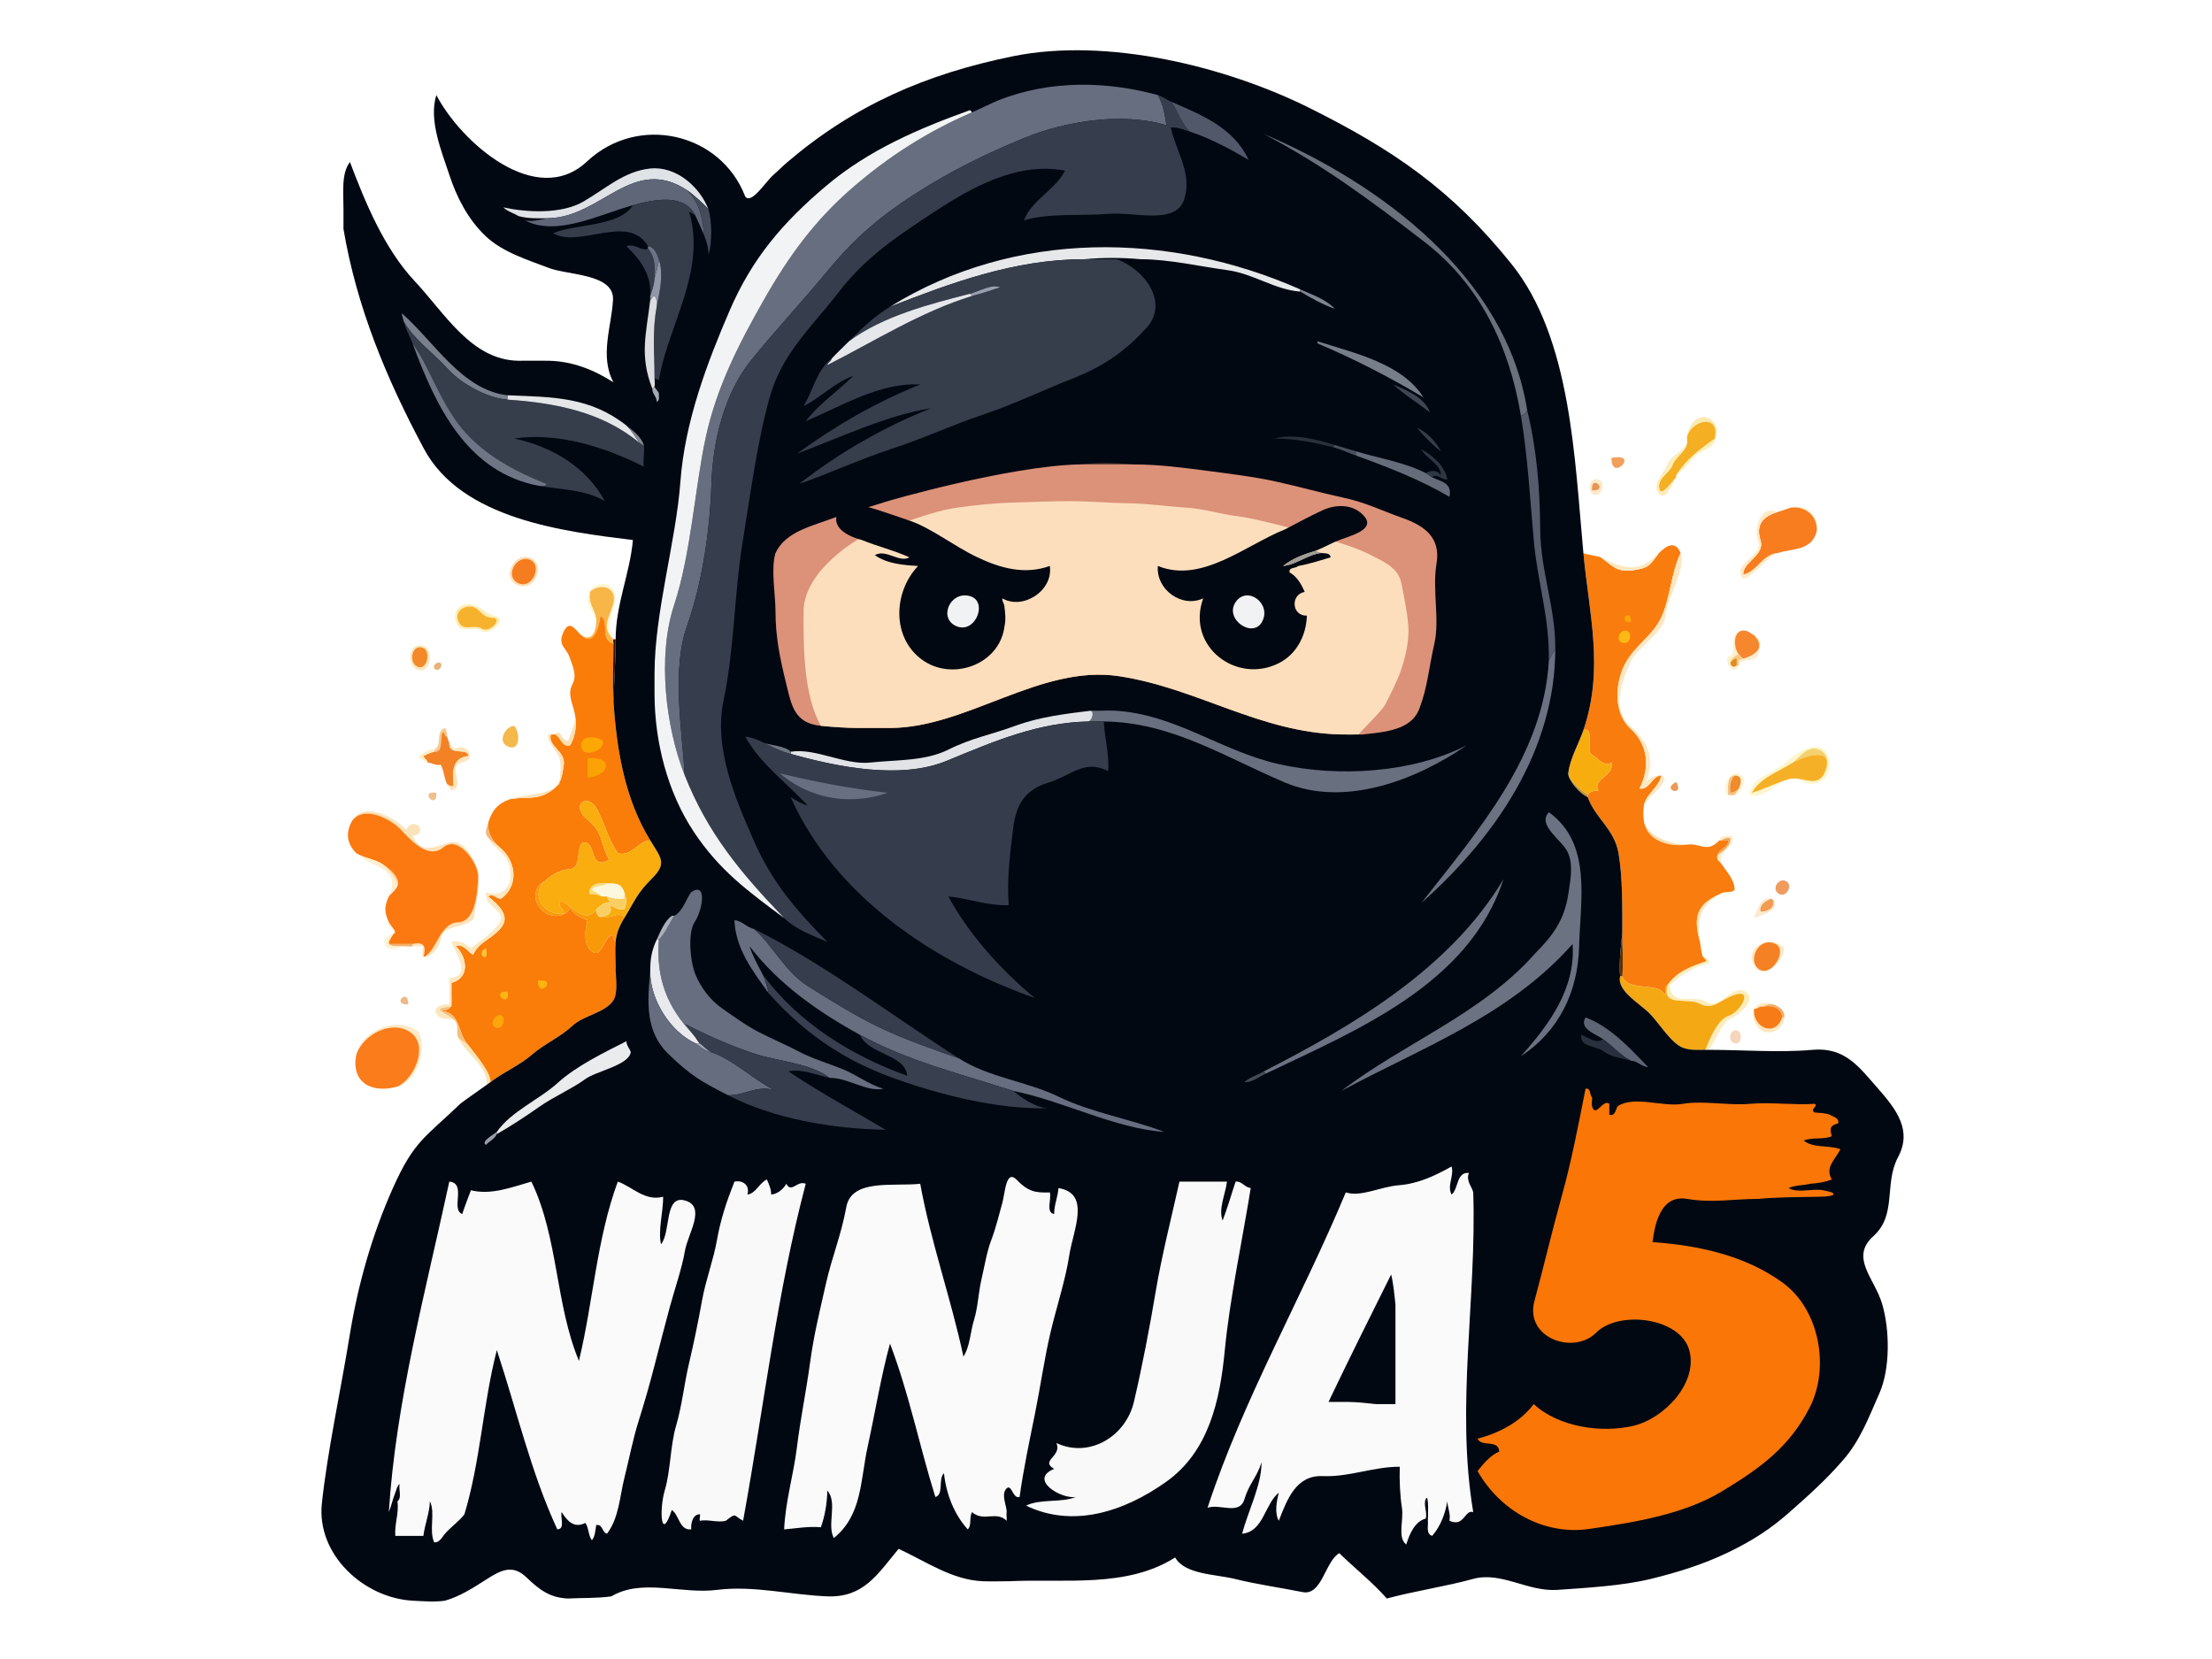 <svg xmlns="http://www.w3.org/2000/svg" viewBox="0 0 1024 768">
  <title>NINJA5.PIZZA</title>
  <path fill="#d18147" d="M802 482c6.33-.55-.92-6.98 0 0Z" class="ninja-1"/>
  <path fill="#fbe4b4" d="M225 503c.47-.45 1.49-1.6 2-2 .76-4.03-7.59-13.76-10-17-1-1.15-4.38-2.59-5-4 2.53 6.93 15.28 14.45 13 23Z" class="ninja-2"/>
  <path fill="#fbeab0" d="M781 202c2.16-7.26 14.59-10.57 13 0 2.78-3.55-1.67-9.43-5.92-8.92-4.26.5-6.71 5.33-7.08 8.92Z" class="ninja-3"/>
  <path fill="#f4af23" d="M781 202c-.1.98.14 2.02 0 3-.61 4.26-5.37 6.41-6.75 10.25s-6.97 5.93-6.17 10.83c.8 4.89 6.75-4.35 7.92-5.08 0 0-.22-.64 0-1 4.51-7.25 11.2-12.26 18-17 0 0-.07-.51 0-1 1.59-10.57-10.84-7.26-13 0Z" class="ninja-4"/>
  <path fill="#fdeeb8" d="M776 220c3.35-2.34 6.24-6.39 8.92-9.08 2.69-2.68 8.79-3.32 9.08-7.92-6.8 4.74-13.49 9.75-18 17Z" class="ninja-5"/>
  <path fill="#fbecba" d="M776 221c-1.17.73-7.12 9.97-7.92 5.08-.8-4.9 4.79-6.99 6.17-10.83s6.14-5.99 6.75-10.25c-1.41 3.82-7.87 6.13-9.08 9.92-1.2 3.8-7.46 8.74-4.17 13.32 3.3 4.59 6.73-4.82 8.25-7.24Z" class="ninja-6"/>
  <path fill="#f1a05b" d="M746 212c-.22 11.67 13.64-2.8 0 0Z" class="ninja-7"/>
  <path fill="#fbe8c9" d="M740 222c-4.37-1.33-5.7 5.86-2.03 6.97 3.68 1.12 5.44-5.93 2.03-6.97Z" class="ninja-8"/>
  <path fill="#e79654" d="M737 227c8.11.49-.55-8.07 0 0Z" class="ninja-9"/>
  <path fill="#fdf4d6" d="M829 235c6.78-.94 12.63 3.96 12 11 1.95-7.31-4.78-13.25-12-11Z" class="ninja-10"/>
  <path fill="#f87d1f" d="M823 237c-6.76 2-10.28 5.84-8.02 13.02 2.25 7.19-8.09 9.82-7.98 15.98 6.35-1.19 8.89-9.37 16-10 7.18-2.24 15.6-.98 18-10 .63-7.04-5.22-11.94-12-11-2.06.64-3.95 1.4-6 2Z" class="ninja-11"/>
  <path fill="#fdeac6" d="M823 256c-7.11.63-9.65 8.81-16 10-.11-6.16 10.23-8.79 7.98-15.98-2.26-7.18 1.26-11.02 8.02-13.02-8.07-3.53-11.4 7.61-9.02 13.98 2.37 6.36-12.87 10.2-6.98 17.02 6.33-2.42 9.88-9.14 16-12Z" class="ninja-12"/>
  <path fill="#f97c0e" d="M768 256c-4.3 5.62-4.39 6.9-12 8-7.61 1.1-9.71-2.26-15-6-1.46-.7-7.3-1.34-8-2 2.66 28.39 9.67 53.73 0 82 5.42-1.83 1.09 9.8 3.78 11.22 2.69 1.42 5.53 6.02 9.22 3.78 1.41 6.71-9.03 7.27-6 13-1.81-.14-4.08.44-5 2 .23.16 0 1 0 1 3.56 9.87 12.23 14.69 14.22 25.78 1.99 11.08 1.78 25.25 1.78 37.22 0 6.58.59 13.46 0 20 3.14 7.67 17.19 1.98 20 9 .39-1.57-.94-4.22 1-5 4.26-6.28 11.01-8.64 18-11-.3-1.25-1.83-1.71-2-3-.56-2.11-.67-3.82-1-6-2.79-9.91-2.6-17 9-22 2.04-1.69 4.97-.29 7-2 .02-4.76-3.68-8.36-6-12-1.05-1.64-2.3-1.35-2-4 .32-2.83 5.62-3.76 5-7h-3c-.3.25-1 0-1 0-5.9 6.16-8.7 1.14-15 2-7.43 1.01-18.35-1.1-20-11-.32-1.95-.32-5.05 0-7 .92-5.52 7.12-8.47 8-14-4.21.17-5.38 6.87-10 6 5.02-10.08 3.84-20.3-4.25-27.75-8.09-7.45-7.02-21.36-2.45-29.95 4.57-8.58 12.57-12.71 16.68-21.33 4.1-8.61 4.76-21.24 9.02-29.97-2.53-6.13-6.83-3.17-10 0Z" class="ninja-13"/>
  <path fill="#fde9c1" d="M741 258c5.29 3.74 7.39 7.1 15 6 7.61-1.1 7.7-2.38 12-8-9.5 9.5-15.92 7.36-27 2Z" class="ninja-14"/>
  <path fill="#fde7c2" d="M761 373c2.63-5.02 5.23-5.02 8.69-10.3 3.47-5.29-4.91-4.49-7.69-.7 4.46-11.79.74-18.67-7.69-26.31-8.44-7.63-3.15-21.14.39-28.99 3.53-7.85 15.52-13.37 16.31-21.69.79-8.32 9.83-22.14 6.99-29.01-4.26 8.73-4.92 21.36-9.02 29.97-4.11 8.62-12.11 12.75-16.68 21.33-4.57 8.59-5.64 22.5 2.45 29.95 8.09 7.45 9.27 17.67 4.25 27.75 4.62.87 5.79-5.83 10-6-.88 5.53-7.08 8.48-8 14Z" class="ninja-15"/>
  <path fill="#fde0b7" d="M245 258c-7.33-2.21-13.34 10.05-5 13 8.34 2.95 12.86-10.63 5-13Z" class="ninja-16"/>
  <path fill="#f57d1f" d="M245 259c-6.26-2.05-11.57 7.96-5 11s11.47-8.88 5-11Z" class="ninja-17"/>
  <path fill="#fef6d4" d="M273 274c5.14-4.5 12.66-2.08 11 5-1.66 7.08-6.02 11.25 0 17-4.05-6.97-.03-11.91.99-18.99 1.02-7.08-8.85-9.44-11.99-3.01Z" class="ninja-18"/>
  <path fill="#f9b648" d="M273 274s.07.51 0 1c-.75 4.98 3.19 7.85 3 13-.15 4.11-1.96 9.32-7 6 6.14 5.83 8.32-4.29 9-9 4.42 2.86-.6 11.14 6 13 0-.5-.23-1.84 0-2-6.02-5.75-1.66-9.92 0-17s-5.86-9.5-11-5Z" class="ninja-19"/>
  <path fill="#fdf5d3" d="M276 288c.19-5.15-3.75-8.02-3-13-3.2 4.07 2.79 8.97 3 13Z" class="ninja-20"/>
  <path fill="#fcefba" d="M219 280c-4.99-1.26-9.71 1.81-7.92 7.92 1.8 6.1 7.66 1.56 11.92 4.08s11.65-5.55 6.67-6.67c-4.98-1.13-6.65-4.31-10.67-5.33Z" class="ninja-21"/>
  <path fill="#f7b22d" d="M219 281c-3.61-1.04-8.97 1.79-6.75 6.75 2.22 4.96 7 .94 10.75 3.25s10.15-4.82 5-5c-5.15-.19-5.42-3.97-9-5Z" class="ninja-22"/>
  <path fill="#fba50b" d="M755 288c.23-7.41-6.77.23 0 0Z" class="ninja-23"/>
  <path fill="#fa7c09" d="M269 294c-2.99-2.84-5.49-7.36-8.22-1.22-2.73 6.13 1.37 6.9 2.91 11.53 1.55 4.62 3.54 8.14 1.24 12.62-2.31 4.47.17 8.71 1.07 13.07 1.04 5.04.7 10.05-2 15-3.96 1.08-4.35-3.79-7-5-.41-.19-1.57.17-2 0-1.57 5.37 6.91 7.72 6 14-.92 6.29-1.1 9.31-7.08 12.92-5.98 3.61-11.32 1.74-17.92 3.08-5.67 1.97-8.49 5.55-10 11-.32 4.49 1.76 8.06 5 11 7.39 5.72 9.95 17.35 1 24-2.28.25-3.9-2.8-6-1 4.68 3.85 10.7 9.08 5.75 14.75-4.95 5.66-9.8 5.99-12.75 12.25-2.68-1.58-4.29-5.11-8-4 5.15 4.92 6.86 14.62-2 17v6c-.03 4.24.92 6.37-5 7 9.69.49 7.56 10.79 13 16 2.41 3.24 10.76 12.97 10 17 5.64-4.42 13.72-7.9 19.25-12.75 5.53-4.85 13.48-8.38 18.67-13.33 5.2-4.94 15.23-5.95 19.08-11.92 2.212-2.147 1.243-11.522 1-15 0-3.95-.35-8.07 0-12-.2-.64-1.74-1.75-1-3-4.18-.64-5.07 10.61-9.68 7.66-4.61-2.94-3.46-10.61-2.32-14.66-2.87-1.13-7.12-2.97-8-6-1.69 4.79-9.15 5.33-13.25 1.25-4.09-4.09-4.01-10.55 1.25-13.25 3.93-3.36 6.75-5.16 12.23-5.77 5.47-.61 1.85-13.11 6.8-12.2 4.95.9 1.91 12.91 10.97 7.97-4.37-7.43-2.17-12.13-10.25-18.75-8.08-6.63.61-13.06 5-4 4.39 9.05 4.25 11.81 9.25 19.75 6.37 1.7 9.44-5.68 15-6-11.76-19.2-15.48-41.71-17-64-.61-8.91 0-18.07 0-27-6.6-1.86-1.58-10.14-6-13-.68 4.71-2.86 14.83-9 9Z" class="ninja-24"/>
  <path fill="#fcb815" d="M753 292c-3.42-.84-5.38 4.82-1.7 5.64 3.68.83 4.5-4.96 1.7-5.64Z" class="ninja-25"/>
  <path fill="#fdf0ca" d="M805 308c-.25.25-1 0-1 0-1.09 1.06-2.53.88-3-1-.31-1.78 2.92-4.16 4-4-2.21-2.32-2.99-9.64 1-11-6.79 1.71-.72 11.24-6 12-2.1 3.8 3.74 9.01 5 4Z" class="ninja-26"/>
  <path fill="#f7872e" d="M805 303c.13.13 2.05 2.02 2 2 4.78-1.4 11.14-4.86 5-11-2.13-1.05-3.23-2.62-6-2-3.99 1.36-3.21 8.68-1 11Z" class="ninja-27"/>
  <path fill="#fdeccd" d="M812 294c6.14 6.14-.22 9.6-5 11-1.26.37-2.21.11-2 2 3-2.43 7.94.19 9.22-4.78 1.29-4.97.78-6.74-2.22-8.22Z" class="ninja-28"/>
  <path fill="#321003" d="M284 298c0 8.93-.61 18.09 0 27 .25-8.78 1-19.42 1-29 0 0-.66-.23-1 0-.23.16 0 1.5 0 2Z" class="ninja-29"/>
  <path fill="#fce7bf" d="M196 299c-7.23-2.23-8.05 9.73-2.25 11.2 5.81 1.47 7.15-9.68 2.25-11.2Z" class="ninja-30"/>
  <path fill="#f4892a" d="M196 300c-5.36-2.33-7.09 6.72-2.68 8.66 4.42 1.94 6.19-7.13 2.68-8.66Z" class="ninja-31"/>
  <path fill="#f8ca81" d="M801 307c-.07-.27 2.07-2.76 3-2v3s.75.25 1 0c0 0 .06-.51 0-1-.21-1.89.74-1.63 2-2 .05.02-1.87-1.87-2-2-1.08-.16-4.31 2.22-4 4Z" class="ninja-32"/>
  <path fill="#e18b24" d="M801 307c.47 1.88 1.91 2.06 3 1v-3c-.93-.76-3.07 1.73-3 2Z" class="ninja-33"/>
  <path fill="#e9b275" d="M204 307c-1.12-1.12-4.3 1.05-2.68 2.66 1.62 1.61 3.89-1.45 2.68-2.66Z" class="ninja-34"/>
  <path fill="#fcdfb1" d="M257 340c2.65 1.21 3.04 6.08 7 5 2.7-4.95 3.04-9.96 2-15 1.11 4.95-1.73 8.75-3 13-3.64-.33-3.41-6.23-6-3Z" class="ninja-35"/>
  <path fill="#f5b84a" d="M238 336c-3.83.1-8.26 7.43-2.67 9.67 5.58 2.23 5.52-6.68 2.67-9.67Z" class="ninja-36"/>
  <path fill="#f7c993" d="M201 347c-.19.09 0 1 0 1 4.63.48 2.26-6.68 4-9 1.26.08.56 2.06 2 2 .08-1.45-.07-2.86-1-4-4.7 1.55-1.04 8.19-5 10Z" class="ninja-37"/>
  <path fill="#f7ad0e" d="M726 358c.32 3.53 6.24 8.07 9 10 .92-1.56 3.19-2.14 5-2-3.03-5.73 7.41-6.29 6-13-3.69 2.24-6.53-2.36-9.22-3.78-2.69-1.42 1.64-13.05-3.78-11.22-2.1 6.15-6.39 13.56-7 20Z" class="ninja-38"/>
  <path fill="#f38226" d="M201 348c-1.8.37-3.35 1.1-5 2 .3 1.25 1.83 1.71 2 3 2.1.15 3.73 1.59 6 1 1.54 2.49 1.62 6.63 3 9 .82.71 1.92 1.04 3 1-.64-6.27-.76-13.48 7-14-.52-4.19-9.46.2-9-6-.46-1.1-.7-1.88-1-3-1.44.06-.74-1.92-2-2-1.74 2.32.63 9.48-4 9Z" class="ninja-39"/>
  <path fill="#fce1b9" d="M236 370c6.6-1.34 11.94.53 17.92-3.08 5.98-3.61 6.16-6.63 7.08-12.92.91-6.28-7.57-8.63-6-14-3.5-.61.69 5.63 3.08 8.92s1.1 9.71.92 14.08c-6.43 5.7-15.74 4.48-23 7Z" class="ninja-40"/>
  <path fill="#fba805" d="M279 343c-3.1-2.67-11.05-2.48-9.92 2.92 1.14 5.39 11.39 1.27 9.92-2.92Z" class="ninja-41"/>
  <path fill="#fde4b9" d="M207 363c.17 1.29 1.7 1.75 2 3 7.2-2.18-2.58-11.38 4.92-13.08 7.51-1.69 1.77-9.72-3.92-5.92-.17-1.24-1.5-2.15-2-3-.46 6.2 8.48 1.81 9 6-7.76.52-7.64 7.73-7 14-1.08.04-2.18-.29-3-1Z" class="ninja-42"/>
  <path fill="#fdf6cc" d="M810 368c7.57 3.18 16.17-11.82 23.77-6.77 7.6 5.05 16.34-2.57 12.53-11.53-3.8-8.97-15.36-.73-20.05 3.55-4.7 4.28-16.28 6.99-16.25 14.75Z" class="ninja-43"/>
  <path fill="#fceec8" d="M198 353c-.17-1.29-1.7-1.75-2-3 1.65-.9 3.2-1.63 5-2 0 0-.19-.91 0-1-2.84-.38-4.82 1.59-7 3 .54 1.69 2.52 2.37 4 3Z" class="ninja-44"/>
  <path fill="#f4d071" d="M830 353c6.3-3.55 20.88-7.76 14 6 2.36-3.34 3.29-9.98-2-12-5.29-2.02-8.75 3.51-12 6Z" class="ninja-45"/>
  <path fill="#f6b028" d="M830 353c-6.3 4.05-15.38 7.16-19 14 6.06-1.76 10.57-4.35 16.78-6.22 6.2-1.87 12.22 3.88 16.22-1.78 6.88-13.76-7.7-9.55-14-6Z" class="ninja-46"/>
  <path fill="#fba204" d="M272 360c10.49-.99 12.4-9.98 0-9v9Z" class="ninja-47"/>
  <path fill="#be943a" d="M735 369s.23-.84 0-1c-2.76-1.93-8.68-6.47-9-10-.26 2.73 5.09 9.37 9 11Z" class="ninja-48"/>
  <path fill="#fef4d9" d="M800 368c.04-2.25-.89-8.88 3-9 3.82-.12 3.07 3.72 2 6-.2.44-1.71 2.9-2 3 3.89-1 6.69-8.26 2.01-9.99-4.68-1.74-8.68 8.18-5.01 9.99Z" class="ninja-49"/>
  <path fill="#f4c283" d="M800 368c.38.19 2.6.14 3 0 .29-.1 1.8-2.56 2-3-.73 1.06-2.76 2-4 2-.3-2.99-.11-5.83 2-8-3.89.12-2.96 6.75-3 9Z" class="ninja-50"/>
  <path fill="#ef8c2b" d="M805 365c1.07-2.28 1.82-6.12-2-6-2.11 2.17-2.3 5.01-2 8 1.24 0 3.27-.94 4-2Z" class="ninja-51"/>
  <path fill="#ec9954" d="M776 362c-7.5 3.62 4.05 7.23 0 0Z" class="ninja-52"/>
  <path fill="#efc08d" d="M202 367c-8.54-1.3.49 8.46 0 0Z" class="ninja-53"/>
  <path fill="#f9ad0e" d="M252 408c-6.58 7.11.07 15.89 9 15 .45-2.12-4.01-4.31-1-6 5.07 2.77 10.89 10.97 16 4 1.7-1.21 3.39-3.61 6-3 .53-1.28-.97-1.86-1-3-.45-.15-1.53.11-2 0-1.9-.45-3.79-1.65-6-1-.79-4.68 4.5-5.64 8-5 4.29 0 6.32-.2 8 4 .99 2.48 1.32 5.18 0 8-4.18-.02-2.75-.47-7-2 2.58 3.31-1.65 6.18-5 5 2.74 2.87 10.86-3.24 12 1 4.82-7.79 5.67-11.22 12.75-18.25 7.09-7.03 4.37-9.4-.75-17.75-5.56.32-8.63 7.7-15 6-5-7.94-4.86-10.7-9.25-19.75-4.39-9.06-13.08-2.63-5 4 8.08 6.62 5.88 11.32 10.25 18.75-9.06 4.94-6.02-7.07-10.97-7.97-4.95-.91-1.33 11.59-6.8 12.2-5.48.61-8.3 2.41-12.23 5.77Z" class="ninja-54"/>
  <path fill="#fce2b8" d="M163 380c5.27-7.24 17.38-1.23 22.25 3.75 4.86 4.99 12.83 14.39 20 8.5 7.16-5.9 16.2 7.52 16.06 13.45-.15 5.92-.74 21.1-9.31 21.3-8.57.19-10.03 14.11-16 16 1.31-4.66.6-7.17-5-6 .04 0 0 1 0 1h5c-2.89 10.2 7.23 3.17 8.23-3.77 1-6.94 14.83-4.4 15.44-10.56.61-6.16 3.34-15.89 1.58-20.92-1.75-5.03-6.68-14.66-13.24-12.74-6.56 1.92-12.85 5.77-17.01-3.01 7.87-1.32.82-9.65-3-3-5.14-5.33-19.54-13.6-25-4Z" class="ninja-55"/>
  <path fill="#fb7910" d="M163 380c-3.07 5.39-2.51 10.66 2 15 3.4 2.29 8.38 2.59 12 5 3.66 2.43 8.23 6.29 7 10-.63 1.92-3.07 3.5-4 5-2.25 4.92-2.05 7.08 0 12 3.18 5.18 3.68 2.98 1 7-.28 1.02-1.39 1.75-1 3h11c5.6-1.17 6.31 1.34 5 6 5.97-1.89 7.43-15.81 16-16 8.57-.2 9.16-15.38 9.31-21.3.14-5.93-8.9-19.35-16.06-13.45-7.17 5.89-15.14-3.51-20-8.5-4.87-4.98-16.98-10.99-22.25-3.75Z" class="ninja-56"/>
  <path fill="#fcdeae" d="M781 391c-6.74-.04-18.19-3.27-20-11 1.65 9.9 12.57 12.01 20 11Z" class="ninja-57"/>
  <path fill="#f1b87d" d="M225 386c.47 2.04 4.36 4.73 6 6-3.24-2.94-5.32-6.51-5-11-.42 1.52-1.21 2.8-1 5Z" class="ninja-58"/>
  <path fill="#fce7bf" d="M211 473c-2.12-3.68-14.19-6.09-2-7v-11c8.86-2.38 7.15-12.08 2-17 3.71-1.11 5.32 2.42 8 4 2.95-6.26 7.8-6.59 12.75-12.25 4.95-5.67-1.07-10.9-5.75-14.75 2.1-1.8 3.72 1.25 6 1 8.95-6.65 6.39-18.28-1-24-1.64-1.27-5.53-3.96-6-6 2.09 6.52 9.62 8.25 11.07 15.93 1.46 7.67-2.83 13.85-11.07 11.07-1.27 7.26 10.73 8.47 5.77 14.77-4.96 6.3-7.23 6.5-12.77 11.23-2.48-2.37-5.35-3.78-9-3 1.78 5.46 9.91 15.47-1 17v12c-3.32-.47-8.24 1.4-5.75 4.75 2.5 3.34 6.36.67 8.75 3.25Z" class="ninja-59"/>
  <path fill="#feebc4" d="M796 389s.7.25 1 0c1.1-.91 2.3-1.26 4-1 .41 3.63-3.57 6.03-6 8-.3 2.65.95 2.36 2 4-2.22-5.93 6.41-7.39 5-13-1.96.17-5.41-.74-6 2Z" class="ninja-60"/>
  <path fill="#e9a55e" d="M797 389h3c.62 3.24-4.68 4.17-5 7 2.43-1.97 6.41-4.37 6-8-1.7-.26-2.9.09-4 1Z" class="ninja-61"/>
  <path fill="#fdeecf" d="M180 415c.93-1.5 3.37-3.08 4-5 .32-3.12-4.66-8.17-7-10-3.62-2.41-8.6-2.71-12-5 7.4 7.12 21.18 6.49 15 20Z" class="ninja-62"/>
  <path fill="#fbc68b" d="M184 410c1.23-3.71-3.34-7.57-7-10 2.34 1.83 7.32 6.88 7 10Z" class="ninja-63"/>
  <path fill="#f89a08" d="M285 436c.36-4.07 1.87-7.56 4-11-1.14-4.24-9.26 1.87-12-1-.66-.69-1.16-2.04-1-3-5.11 6.97-10.93-1.23-16-4-3.01 1.69 1.45 3.88 1 6-8.93.89-15.58-7.89-9-15-5.26 2.7-5.34 9.16-1.25 13.25 4.1 4.08 11.56 3.54 13.25-1.25.88 3.03 5.13 4.87 8 6-1.14 4.05-2.29 11.72 2.32 14.66 4.61 2.95 5.5-8.3 9.68-7.66-.74 1.25.8 2.36 1 3Z" class="ninja-64"/>
  <path fill="#f19c5f" d="M827 408c-3.36-2.02-7.19 3.33-3.67 5.67 3.52 2.34 6.79-3.8 3.67-5.67Z" class="ninja-65"/>
  <path fill="#fcdc7d" d="M279 415c-1.68-1.21-3.13-2.25-5-3 1.73-2.6 5.31-1.08 7-3-3.5-.64-8.79.32-8 5 2.21-.65 4.1.55 6 1Z" class="ninja-66"/>
  <path fill="#fcf8de" d="M279 415c.47.11 1.55-.15 2 0 2.56.88 5.12 1.37 8 1v-3c-1.68-4.2-3.71-4-8-4-1.69 1.92-5.27.4-7 3 1.87.75 3.32 1.79 5 3Z" class="ninja-67"/>
  <path fill="#f9cf64" d="M281 415c.03 1.14 1.53 1.72 1 3-2.61-.61-4.3 1.79-6 3-.16.96.34 2.31 1 3 3.35 1.18 7.58-1.69 5-5 4.25 1.53 2.82 1.98 7 2 1.32-2.82.99-5.52 0-8v3c-2.88.37-5.44-.12-8-1Z" class="ninja-68"/>
  <path fill="#fde3b9" d="M787 436c-1.46-9.55-.6-16.24 9-22-11.6 5-11.79 12.09-9 22Z" class="ninja-69"/>
  <path fill="#faead0" d="M821 417c.54 3.53-2.95 5.16-6 5-.71-3.26 2.58-5 5-6-4.59-1.55-6.79 5.26-8 9 2.79-1.22 12.48-3.41 9-8Z" class="ninja-70"/>
  <path fill="#f29c53" d="M821 417c-.22-.29-.69-.8-1-1-2.42 1-5.71 2.74-5 6 3.05.16 6.54-1.47 6-5Z" class="ninja-71"/>
  <path fill="#fdf4d6" d="M187 438c-5.37.03-8.85.27-6-4 2.68-4.02 2.18-1.82-1-7-1.89 1.45 2.78 3.07 3 5-2.77.36-7.08 3.14-4.22 6.22 2.86 3.08 5.93.3 8.22-.22Z" class="ninja-72"/>
  <path fill="#573204" d="M750 452c0 .05 1 0 1 0 .59-6.54 0-13.42 0-20-.57 5.86-1.6 13.36-1 20Z" class="ninja-73"/>
  <path fill="#f4ae6b" d="M187 438c.86 0 3.29.43 4 0 0 0 .04-1 0-1h-11c-.39-1.25.72-1.98 1-3-2.85 4.27.63 4.03 6 4Z" class="ninja-74"/>
  <path fill="#fee9c6" d="M826 439c-5.45-6.42-18.37-1.69-14.3 7.3 4.07 9 13.99-1.18 14.3-7.3Z" class="ninja-75"/>
  <path fill="#f58125" d="M822 437c-7.72-3.87-13.46 7.76-7.67 11.67 5.79 3.9 13.37-8.81 7.67-11.67Z" class="ninja-76"/>
  <path fill="#fcc336" d="M225 439c-5.54 2.13 1.86 8.2 0 0Z" class="ninja-77"/>
  <path fill="#fcecba" d="M772 456c-2.98 10.56 9.1 5.52 15.22 8.78 6.12 3.26 9.97-2.84 17.01-4.55 7.04-1.71 1.3 8.32-3.98 10.02-5.28 1.69-8.47 10.22-10.25 14.75-.17.43 0 1 0 1h1c2.25-2.51 6.51-13.33 10.25-14.61 3.73-1.28 12.57-8.89 6.75-12.39s-12.33 8.73-17.93 4.93c-5.6-3.81-16.74 2.41-17.07-7.93 5.23-4.49 10.79-8.57 18-10 .97-2.25-2.44-2.76-3-4 .17 1.29 1.7 1.75 2 3-6.99 2.36-13.74 4.72-18 11Z" class="ninja-78"/>
  <path fill="#f4a814" d="M779 485c2.375 1.232 5.658 1.043 10.48 1.049 1.78-4.53 5.49-14.109 10.77-15.799 5.28-1.7 11.02-11.73 3.98-10.02-7.04 1.71-10.89 7.81-17.01 4.55-6.12-3.26-18.2 1.78-15.22-8.78-1.94.78-.61 3.43-1 5-2.81-7.02-16.86-1.33-20-9 0 0-1 .05-1 0-1.61 6.78 9.4 12.75 13.75 17.25 4.36 4.5 9.76 13.51 15.25 15.75Z" class="ninja-79"/>
  <path fill="#fcb50c" d="M249 454c.04 8.94 9.71-1.38 0 0Z" class="ninja-80"/>
  <path fill="#fdb712" d="M235 459c-8.53-.45 1.41 8.51 0 0Z" class="ninja-81"/>
  <path fill="#efba8a" d="M189 465c.23-8.28-8.25.3 0 0Z" class="ninja-82"/>
  <path fill="#f5be7b" d="M211 473c1.36 2.37.14 4.65 1 7 .62 1.41 4 2.85 5 4-5.44-5.21-3.31-15.51-13-16 5.92-.63 4.97-2.76 5-7v5c-12.19.91-.12 3.32 2 7Z" class="ninja-83"/>
  <path fill="#fde8be" d="M826 471c-.01.06-1 0-1 0-3.09 9.45-13.89 4.74-13-4 1.54.37 2.4-1.43 4-1 1.49-.58 2.89-1.34 5-1-7.76-2.8-11.95 3.42-7.75 9.75 4.19 6.34 12.73 2.35 12.75-3.75Z" class="ninja-84"/>
  <path fill="#f1ae66" d="M816 466c4.2-.82 8.86.37 9 5 0 0 .99.06 1 0 .4-3.26-2.31-5.03-5-6-2.11-.34-3.51.42-5 1Z" class="ninja-85"/>
  <path fill="#f77c18" d="M825 471c-.14-4.63-4.8-5.82-9-5-1.6-.43-2.46 1.37-4 1-.89 8.74 9.91 13.45 13 4Z" class="ninja-86"/>
  <path fill="#fca60c" d="M232 470c-2.13-1.08-5.97 4.02-2.68 5.66 3.29 1.64 5.36-4.3 2.68-5.66Z" class="ninja-87"/>
  <path fill="#fde9c4" d="M165 488c3.46-9.5 16.66-16.03 25.08-10.08 8.42 5.96 1.99 21.31-6.08 25.08 8.93-2.21 13.76-16.66 10-25-9.53-8.33-26.68-.89-29 10Z" class="ninja-88"/>
  <path fill="#fa7c1b" d="M165 488c-2.76 12.98 6.9 18.42 19 15 8.07-3.77 14.5-19.12 6.08-25.08-8.42-5.95-21.62.58-25.08 10.08Z" class="ninja-89"/>
  <path fill="#f5d6ba" d="M804 477c-3.22-.57-4.51 4.97-1.03 5.97 3.48 1 3.74-5.49 1.03-5.97Z" class="ninja-90"/>
  <path fill="#010812" d="M358 81c-3.691 3.251-10.13 13.72-13 10-11.36-29.63-49.67-38.39-73.25-16.25S213.23 65.61 202 44c-3.67 11.59 2.5 26.27 6.02 36.98 3.53 10.7 8.7 20.59 16.73 28.27 8.03 7.68 20.27 11.27 29.24 14.76 8.98 3.48 30.38 2.65 29.79 14.77-.59 12.11-6.34 26.12.22 38.22-9.09-5.84-19.01-9.78-30-10-4.66-.09-9.34 0-14 0-21.76-.29-34.09-21.98-48.08-36.92C177.93 115.15 169.08 93.75 162 75c-4.04 5.26-3 14.02-3 21v10c6.12 36.13 19.77 69.1 37.25 101.75C213.73 240.41 261 246.05 293 250c-1.44 15.74-8 29.89-8 46 0 9.58-.75 20.22-1 29 1.52 22.29 5.24 44.8 17 64 5.12 8.35 7.84 10.72.75 17.75-7.08 7.03-7.93 10.46-12.75 18.25-2.13 3.44-3.64 6.93-4 11-.35 3.93 0 8.05 0 12 0 4.4 1.22 11.57-1 15-3.85 5.97-13.88 6.98-19.08 11.92-5.19 4.95-13.14 8.48-18.67 13.33-5.53 4.85-13.61 8.33-19.25 12.75-.51.4-13.285 9.358-13.755 9.808-16.38 15.76-21.545 17.232-31.325 39.112-9.77 21.89-16.27 44.9-20.14 68.86C157.9 642.73 151.5 672.25 149 696c-2.51 23.75 19.53 43.78 42 45 4.67.25 10.38.7 15 0 7.2-2.04 13.27-6.11 19.77-10.23s11.77-6.53 17.98-.52c6.22 6 11.09 9.44 19.25 9.75 5.59-.33 13.89-.07 20-1 14.46-8.49 32.18-.88 49-3s34.23 2.36 51 3c16.77.64 23.22-10.19 33-22 12.4 5.68 24.77 14.46 39 15 3.99.15 8.01 0 12 0 25.78-1.24 54.58 3.28 77-11 4.61 8 18.73 7.68 27.99 10.01 9.27 2.33 21.92 4.19 30.98 6.01 9.07 1.83 10.34-14.11 17.03-18.02 7.22 7.09 15.33 13.41 22 21 13.11-3.54 26.87-5.49 39.93-9.07 13.05-3.58 25.28 6.03 39.07 5.07s30.21-1.92 42.98-5.02c12.76-3.11 24.53-6.81 35.79-12.21 11.26-5.4 19.91-10.96 28.98-19.02 9.08-8.05 16.22-14.38 24.33-23.67 8.11-9.29 11.86-19.59 16.94-31.06 5.08-11.46 4.81-29.4 1.3-41.34-3.51-11.95-15.13-21.48-4.07-31.43 11.05-9.96 4.8-24.15 11.42-36.58 6.62-12.42-.71-22.02-9.42-31.92-8.72-9.9-15.19-19.12-30.25-17.75-15.06 1.37-32.7-.01-48 0h-1c-3.86 0-7.84.29-11-1-5.49-2.24-10.89-11.25-15.25-15.75-4.35-4.5-15.36-10.47-13.75-17.25-.6-6.64.43-14.14 1-20 0-11.97.21-26.14-1.78-37.22-1.99-11.09-10.66-15.91-14.22-25.78-3.91-1.63-9.26-8.27-9-11 .61-6.44 4.9-13.85 7-20 9.67-28.27 2.66-53.61 0-82-4.06-43.32-5.53-99.2-33.25-133.75-27.71-34.55-55.04-53.09-93.67-72.33-38.64-19.23-93.55-32.72-137.06-23.9-40.535 8.228-73.752 22.812-104.479 48.998-2.227 1.898-4.301 4.009-6.541 5.982Z" class="ninja-91"/>
  <path fill="#6b7281" d="M717 306c-2.61 44.04-32.71 78.46-59 112 34.4-30.55 62-70.7 62-118-.27 1.52-2.68 4.44-3 6Z" class="ninja-92"/>
  <path fill="#68707f" d="M504 334c2.44-.05 4.22-.08 7 0 31.17.28 56.03 16.48 83.78 28.22 27.74 11.75 61.04-1.2 84.22-17.22-25.03 12.86-59.49 14.91-86.78 8.78-27.29-6.13-48.13-23.26-76.22-24.78-3.66-.2-7.34.15-11 0 1.77 1.17.33 4.39-1 5Z" class="ninja-93"/>
  <path fill="#e2e3e6" d="M366 348c.25.28 0 1 0 1 21.4 5.97 50.71 12.08 72.23 3.23 21.52-8.85 41.8-17.75 65.77-18.23 1.33-.61 2.77-3.83 1-5-11.94 1.44-23.92 2.92-34.99 7.01-11.08 4.08-20.26 5.64-30.99 11.01-10.72 5.38-23.95 4.68-36.02 5.98-12.07 1.3-25.27-6.84-37-5Z" class="ninja-94"/>
  <path fill="#353c4b" d="M504 334c-11.488.23-22.128 2.394-32.463 5.559-11.23 3.44-22.1 8.062-33.307 12.671-8.182 3.365-17.489 4.567-27.06 4.437-15.603-.213-31.906-3.967-45.17-7.667-4.41-1.23-8.14-3.03-12-5-2.52-1.22-5.88-2.7-9-3 6.77 12.46 19.33 21.54 29 32-2.84-.92-5.44-2.31-8-4 20.67 46.34 67.03 76.78 113 93-15.62-12.98-30.5-29.5-40-47 9.47.9 18.23 4.42 28 4-1.08-11.84.74-24.86 2.07-35.93 1.33-11.06 5.94-17.69 16.24-20.76 10.29-3.08 16.79-11.1 27.69-5.31.55-7.98-1.64-15.27-2-23-2.78-.08-4.56-.05-7 0Z" class="ninja-95"/>
  <path fill="#6f7781" d="M366 349s.25-.72 0-1c-2.3-2.6-8.69-2.9-12-4 3.86 1.97 7.59 3.77 12 5Z" class="ninja-96"/>
  <path fill="#686f80" d="M411 367c-14.364-1.538-29.189-4.232-43.543-7.49A504.356 504.356 0 0 1 361 358c14.1 11.88 32.4 15.05 50 9Z" class="ninja-97"/>
  <path fill="#666e7f" d="M461.638 46.652C459.699 47.43 453.87 50.33 450 52c-20.46 8.83-38.66 20.38-55.75 35.25-17.1 14.87-29.23 31.5-40.55 51.44-11.33 19.95-21.93 40.25-27.03 63.98-5.09 23.74-6.76 53.67-14.6 77.4-7.83 23.74-3.96 56.54 4.93 78.93-1.21-20.25-6.14-49.06.98-69.02 7.12-19.97 10.72-44.87 11.35-65.65.63-20.78 6.23-42.51 18.42-57.58 12.19-15.07 23.21-26.58 35.5-41.5 12.29-14.93 24.35-25.24 40.45-35.55 16.1-10.31 32.46-18.49 50.98-26.02 18.51-7.54 44.84-11.9 65.32-5.68-.76-4.81-1.44-9.72-4-14-22.99-6.23-49.38-7.374-74.362 2.652Z" class="ninja-98"/>
  <path fill="#363d4c" d="M317 359c10.64 26.77 25.88 45.08 46 66 5.33 5.27 13.16 8.11 20 11-14.72-14.95-25.7-27.77-34.08-46.92-8.37-19.16-18.73-42.66-13.92-65.08 4.81-22.42 5.04-50.03 8.67-72.33 3.63-22.3 6.82-46.79 12.55-67.45 5.73-20.65 19.4-32.6 32.03-48.97 12.63-16.38 27.12-25.89 44-37C449.14 87.15 470.73 74.7 493 79c-4.24 8.71-15.49 13.6-19 23 11.69-3.51 26.97-1.95 39-3 12.03-1.05 31.38 5.36 35.22-6.78S544.33 70.06 542 59c3.23-.14 6.09 1.01 9 2-3.95-3.06-6.69-11.8-9-14-1.7-.74-3.91-2.43-6-3 2.56 4.28 3.24 9.19 4 14-20.48-6.22-46.81-1.86-65.32 5.68-18.52 7.53-34.88 15.71-50.98 26.02-16.1 10.31-28.16 20.62-40.45 35.55-12.29 14.92-23.31 26.43-35.5 41.5-12.19 15.07-17.79 36.8-18.42 57.58-.63 20.78-4.23 45.68-11.35 65.65-7.12 19.96-2.19 48.77-.98 69.02Z" class="ninja-99"/>
  <path fill="#515869" d="M551 61c9.49 3.12 18.55 8.04 27 13-6.92-15.07-22.28-21.01-36-27 2.31 2.2 5.05 10.94 9 14Z" class="ninja-100"/>
  <path fill="#f2f3f4" d="M303 312v9c0 22.52 6.09 45.8 18.08 63.92 11.99 18.11 25.16 27.62 41.92 40.08-20.12-20.92-35.36-39.23-46-66-8.89-22.39-12.76-55.19-4.93-78.93 7.84-23.73 9.51-53.66 14.6-77.4 5.1-23.73 15.7-44.03 27.03-63.98 11.32-19.94 23.45-36.57 40.55-51.44C411.34 72.38 429.54 60.83 450 52c-.18-.01-.65-.96-1-1-23.85 8.59-46.95 18.44-66.77 35.23-19.82 16.79-34.02 33.31-44.46 57.54-10.44 24.23-20.75 51.4-22.79 79.21C312.93 250.79 303 283.44 303 312Z" class="ninja-101"/>
  <path fill="#6a717d" d="M704 192c-.38 1.33 2.84-.87 3-2-9.71-61.89-67.96-105.01-122-128 27.21 14.27 48.99 30.36 74.75 50.25 25.76 19.88 39 48.7 44.25 79.75Z" class="ninja-102"/>
  <path fill="#dfe2e6" d="M240 100c4.27 1.26 9.4 1.09 14 1 24.52-.49 38.9-29.36 64-13 2.73 1.78 9.25 7.69 10 9-3.9-10.39-14.98-20.25-26.99-18.99-12.01 1.25-20.35 9.12-30.78 15.22-10.43 6.1-26.64 5.08-37.23 2.77 1.96 1.9 4.87 2.7 7 4Z" class="ninja-103"/>
  <path fill="#5e6677" d="M254 101c-2.93.35-7.37 1.88-11 1 14.64 7.8 35.16-2.98 50-7 9.11-2.47 24.01-5.91 29 5 1.33 2.92 2.83 6.08 4 9-.7-7.4-1.67-14.61-8-21-25.1-16.36-39.48 12.51-64 13Z" class="ninja-104"/>
  <path fill="#444c5c" d="M326 109c1.13 2.88 2.03 5.83 2 9 1.66-5.84 1.67-15.09 0-21-.75-1.31-7.27-7.22-10-9 6.33 6.39 7.3 13.6 8 21Z" class="ninja-105"/>
  <path fill="#353d4b" d="M293 95c-6.39 10.14-27.23 8.6-37 13 12.8 7.11 34.74-9.54 44 6 2.73.08 4.26 3.68 5 6 2.36 7.37.27 15.27-1 22-2.12 11.19-1.03 21.64-1 33 .18.45 1.83.7 2 1 4.25-25.51 22.15-50.48 14-78 .85.54 2.31 1.21 3 2-4.99-10.91-19.89-7.47-29-5Z" class="ninja-106"/>
  <path fill="#353c4c" d="M301 137c.89-2.55 1.79-4.88 2-8 .37-5.39.22-9.99-3-14-2.5 1.79-6.35-2.64-10-1 6.68 6.34 11.67 13.47 11 23Z" class="ninja-107"/>
  <path fill="#6b7384" d="M300 115c3.22 4.01 3.37 8.61 3 14 .33-1.84 2.18-7.33 2-9-.74-2.32-2.27-5.92-5-6 0 0-.24.7 0 1Z" class="ninja-108"/>
  <path fill="#e7e8ea" d="M412 142c28.14-10.93 57.51-22 90-22 8.18-.79 17.89-.78 26 0 13.24 0 27.52 3.36 39.98 5.02 12.45 1.67 21.93 9.08 34.02 9.98-.25-.28 0-1 0-1-60.96-26.92-132.35-27.69-190 8Z" class="ninja-109"/>
  <path fill="#9298a8" d="M303 129c-.21 3.12-1.11 5.45-2 8-.03.5.06 1.51 0 2 .89-.62.84-1.66 2-2 1.21 1.4.98 3.26 1 5 1.27-6.73 3.36-14.63 1-22 .18 1.67-1.67 7.16-2 9Z" class="ninja-110"/>
  <path fill="#363e4c" d="M412 142c-7.29 4.51-12.83 9.83-19 16 15.74-11.7 37.52-17.28 56-22 4.03-1.03 10.14-4.67 14-3-4.28 1.44-8.58 2.86-13 4-23.64 7.27-45.22 20.97-67 32 .3-1.25 1.83-1.71 2-3-7.06 5.42-8.47 14.72-13 22 7.88-3.9 14.55-11.07 23-14-6.94 6.98-15.77 12.77-22 21 16.93-7.2 34.69-18.1 53-17-20.25 8.06-39.37 19.15-57 32 20.03-7.48 41.66-17.88 62-21-21.79 8.65-42.52 20.51-61 35 14.14-4.9 28.4-11.55 42.78-16.22 14.37-4.67 27.89-11.02 42.2-15.8 14.3-4.79 27.29-11.1 41.34-16.66 14.06-5.55 24.02-12.11 34.43-23.57 10.41-11.45-.48-26.85-13.75-31.75h-15c-32.49 0-61.86 11.07-90 22Z" class="ninja-111"/>
  <path fill="#989fae" d="M449 136c.35.04.8.98 1 1 4.42-1.14 8.72-2.56 13-4-3.86-1.67-9.97 1.97-14 3Z" class="ninja-112"/>
  <path fill="#7f858e" d="M602 135c4.87 2.98 10.43 6.03 16 8-4.18-4.42-10.42-6.54-16-9 0 0-.25.72 0 1Z" class="ninja-113"/>
  <path fill="#e5e7ea" d="M393 158c-2.58 2.58-5.45 5.27-8 8-.17 1.29-1.7 1.75-2 3 21.78-11.03 43.36-24.73 67-32-.2-.02-.65-.96-1-1-18.48 4.72-40.26 10.3-56 22Z" class="ninja-114"/>
  <path fill="#dbdde1" d="M301 139c-1.87 15.75-5.04 25.6 1 41 .01-.18.89-.65 1-1 .33-1.08 0-2.86 0-4-.03-11.36-1.12-21.81 1-33-.02-1.74.21-3.6-1-5-1.16.34-1.11 1.38-2 2Z" class="ninja-115"/>
  <path fill="#787f8d" d="M187 149c4.36 7.88 13.97 14.78 20.25 21.75 6.28 6.97 18.46 13.62 27.75 14.25-.19-.08.14-1.96 0-2-21.16-2.43-33.79-24.63-49-38 .12 1.47.68 2.62 1 4Z" class="ninja-116"/>
  <path fill="#363e4c" d="M191 159c7.66 10.46 12.65 26.91 22.77 39.23C223.89 210.55 238.83 218.4 253 224c-.26 1.39-2.05.78-3 1 9.7 1.67 21.15 1.64 30 7-8.56-15.91-24.79-25.41-42-29 20.43-2.97 42.08 3.95 60 13-.44-3.18.65-7.75 0-10 .98 1.12-2.05-1.04-2-1-17.2-14.35-39.05-18.51-61-20-9.29-.63-21.47-7.28-27.75-14.25-6.28-6.97-15.89-13.87-20.25-21.75.8 3.45 2.88 6.97 4 10Z" class="ninja-117"/>
  <path fill="#6e7584" d="M191 159c10.66 28.89 25.13 59.93 59 66 .95-.22 2.74.39 3-1-14.17-5.6-29.11-13.45-39.23-25.77-10.12-12.32-15.11-28.77-22.77-39.23Z" class="ninja-118"/>
  <path fill="#767e89" d="M610 159c16.84 7.15 33.24 15.56 49 25-9.98-15.84-32.1-20.51-49-26 0 0-.25.78 0 1Z" class="ninja-119"/>
  <path fill="#3f4653" d="M662 191c-2.56-7.1-10.6-10.19-17-13 5.02 4.74 11.98 8.91 17 13Z" class="ninja-120"/>
  <path fill="#a5a9b5" d="M302 180c-.16 2.29 2.14 3.75 2 6 1.64-.51.89-2.71 1-4-.12-.54-1.88-2.42-2-3-.11.35-.99.82-1 1Z" class="ninja-121"/>
  <path fill="#e4e6e8" d="M235 185c21.95 1.49 43.8 5.65 61 20-.93-1.34-3.7-5.87-6-8-16.87-13.31-33.88-13.19-55-14 .14.04-.19 1.92 0 2Z" class="ninja-122"/>
  <path fill="#565c6c" d="M704 192c3.19 18.87 4.3 38.65 6.01 57.99 1.7 19.34 7.39 35.9 6.99 56.01.32-1.56 2.73-4.48 3-6 0-19.1-6.91-36.04-7-55-.09-18.96-1.65-37.18-6-55-.16 1.13-3.38 3.33-3 2Z" class="ninja-123"/>
  <path fill="#838790" d="M296 205c-.05-.04 2.98 2.12 2 1-1.07-3.69-4.95-6.59-8-9 2.3 2.13 5.07 6.66 6 8Z" class="ninja-124"/>
  <path fill="#363d4a" d="M667 209c-1.89-4.36-6.65-9.06-11-11 3.11 3.97 7.02 7.81 11 11Z" class="ninja-125"/>
  <path fill="#28303a" d="M617 207c.16 0 .65-.96 1-1-8.21-2.54-19.29-5.39-28-3 9.34.01 18.23 1.83 27 4Z" class="ninja-126"/>
  <path fill="#49505d" d="M617 207c3.87.96 7.25 2.72 11 4-.86-.8-.18-2.27 0-2-2.9-.88-6.84-1.97-10-3-.35.04-.84 1-1 1Z" class="ninja-127"/>
  <path fill="#2d3643" d="M660 219c.88.46 1.91 1.49 3 2 1.65-2.14 4.68 1.28 7 1-.93-6.02-6.85-11.33-12-14 2.18 4.44 8.98 6.63 9 12-2.54-3.79-6.82-1-7-1Z" class="ninja-128"/>
  <path fill="#656c7a" d="M628 211c14.68 5.29 29.56 11.12 43 19 1.3-6.49-3.7-6.99-8-9-1.09-.51-2.12-1.54-3-2-9.47-4.91-21.84-6.92-32-10-.18-.27-.86 1.2 0 2Z" class="ninja-129"/>
  <path fill="#6b7383" d="M726 414c-1.76 11.51-6.8 18.8-15 27-25.14 28.6-60.88 41.65-90 64 36.95-19.92 77.63-34.75 107-68 1.47 20.58-10.89 37.45-24 52 17.78-11.67 26.51-29.93 27.02-50.98.52-21.04 6.12-47.57-14.02-62.02-4.54 4.99 2.23 10.12 7.08 15.92 4.86 5.8 3.02 14.88 1.92 22.08Z" class="ninja-130"/>
  <path fill="#6d7383" d="M585 496c.15-.01.67 1.01 1 1 41.98-20.12 94.14-41.22 110-90-24.6 41.35-69.39 67.73-111 89Z" class="ninja-131"/>
  <path fill="#666e7f" d="M320 413c-1.76 1.81-3.86 9.13-8 11-1.84 3.26-4.41 8.69-7 11-1.34 17.67 3.67 31.17 16 44-1.23-1.6-2.13-3.62-4-5 10.49 5.34 21 10.07 32.23 13.77 11.23 3.7 26.11 4.36 34.77 11.23 8.63-.18 17.19 6.7 25 5-6.75-1.88-12.44-6.45-18.93-9.07-6.48-2.63-13.8-4.75-19.99-8.01-6.19-3.25-12.74-6.01-18.85-9.15-6.11-3.14-11.47-7.19-17-11-5.53-3.81-9.91-9.84-12.31-15.69-2.39-5.86-3.71-19.33-.24-24.4 3.47-5.08 5.89-18.78-1.68-13.68Z" class="ninja-132"/>
  <path fill="#aaafb9" d="M304 435c.22-.25 1 0 1 0 2.59-2.31 5.16-7.74 7-11 0 0-.66-.23-1 0-3.38 2.31-5.28 7.32-7 11Z" class="ninja-133"/>
  <path fill="#666e7f" d="M356 460c-.7-1.97-1.5-6.07-3-9-2.18-4.26-4.61-8.47-6-13 13.42 17.69 32.01 30.57 51 41 22 12.13 47.67 18.43 71 26 23.56 4.74 46.81 17.37 70 19-15.55-5.96-33.79-8.95-48.77-16.23-14.98-7.28-32.21-8.82-46.23-17.77-12.16-4.32-24.98-8.72-36.69-14.31-11.71-5.58-22.1-12.21-33-18.99-10.91-6.79-16.37-18.83-25.31-26.7-3.25-.54-5.54-3.86-9-4 .49 13.33 8.63 23.78 16 34Z" class="ninja-134"/>
  <path fill="#363e4d" d="M444 490c-31.24-19.95-61.5-43.25-95-60 8.94 7.87 14.4 19.91 25.31 26.7 10.9 6.78 21.29 13.41 33 18.99 11.71 5.59 24.53 9.99 36.69 14.31Z" class="ninja-135"/>
  <path fill="#e8eaed" d="M301 450c0 12.59 9.12 27.58 21 33 1.13.52 1.79-.05 2 0-1.14-1.04-1.97-2.93-3-4-12.33-12.83-17.34-26.33-16-44 0 0-.78-.25-1 0-2.43 5.2-3 9.04-3 15Z" class="ninja-136"/>
  <path fill="#656d7e" d="M337 507c7.27.4 14.45-5.27 22-2-10.03-5.11-20.07-14.88-30-18-3.09-.81-4.63-2.31-7-4-11.88-5.42-21-20.41-21-33-1.34 13.89-2.3 27.45 8.25 37.75S324.97 500.85 337 507Z" class="ninja-137"/>
  <path fill="#383f4e" d="M356 460c15.43 17.31 32.87 29.74 54.92 38.08 22.06 8.33 51.3 15.81 75.08 14.92-6.74.24-13.88-5.55-17-8-23.33-7.57-49-13.87-71-26 4.61 9.68 20.91 8.82 22 19-25.32-9.05-50.52-24.39-67-47 1.5 2.93 2.3 7.03 3 9Z" class="ninja-138"/>
  <path fill="#5e6675" d="M742 481c4.52 3.23 8.25 7.65 13 10 2.97.12 5.05 2.87 8 3-8.54-8.82-17.51-18.71-29-23-3.23 5.27 4.76 7.68 8 10Z" class="ninja-139"/>
  <path fill="#363d4d" d="M321 479c1.03 1.07 1.86 2.96 3 4 1.17 1.07 3.84 3.41 5 4 9.93 3.12 19.97 12.89 30 18-7.55-3.27-14.73 2.4-22 2 21.56 11.15 48.94 15.58 73 16-15.09-8.9-30.37-17.26-45-27 5.51-1.44 13 1.63 19 3-8.66-6.87-23.54-7.53-34.77-11.23-11.23-3.7-21.74-8.43-32.23-13.77 1.87 1.38 2.77 3.4 4 5Z" class="ninja-140"/>
  <path fill="#eaebed" d="M230 524c-.23.34 0 1 0 1 6.46-3.64 14.2-8.78 20.08-12.92 5.89-4.14 15.46-8.49 20.62-12.38 5.15-3.9 20.52-6.48 21.3-12.7-.58-1.71-2.06-3.11-2-5-10.07 5.11-23.18 11.45-31.75 19.25-8.58 7.79-21.81 13.32-28.25 22.75Z" class="ninja-141"/>
  <path fill="#a1a9b7" d="M329 487c-1.16-.59-3.83-2.93-5-4-.21-.05-.87.52-2 0 2.37 1.69 3.91 3.19 7 4Z" class="ninja-142"/>
  <path fill="#434b55" d="M586 497c-.33.01-.85-1.01-1-1-2.95 1.73-6.57 2.73-9 5 3.79.1 6.99-2.62 10-4Z" class="ninja-143"/>
  <path fill="#999da9" d="M225 530c.05.02.7-.78 1-1 1.31-.96 3.21-2.26 4-4 0 0-.23-.66 0-1-1.21.99-7.77 4.58-5 6Z" class="ninja-144"/>
  <path fill="#28303d" d="M755 491c-4.75-2.35-8.48-6.77-13-10-2.77 2.51-7.02-.86-10-2-.84 5.88 6.73 4.96 10.31 7.7 3.57 2.73 8.55 3.18 12.69 4.3Z" class="ninja-145"/>
  <path fill="#dc9179" d="M380 336c-12.56-1.22-13.65-9.7-16.33-20.67C361 304.36 359 294.67 359 283c0-7.85-2.24-19.53 0-27 4.74-10.14 17.371-12.534 28.202-16.696 2.955-1.136 18.93-5.667 22.223-6.839C411.788 231.624 466.38 215.97 499 215h26c11.32 0 23.15 1.55 34.02 2.98 10.88 1.43 21.49 2.7 31.99 5.01 10.5 2.32 20.18 5.1 30.66 7.34 10.48 2.23 17.25 5.78 27.56 9.44 10.31 3.66 17.8 9.09 15.77 21.23-2.03 12.14 1.57 25.8-1 37-2.56 11.2-3.08 19.92-6.93 30.07-3.052 8.055-11.529 10.107-19.763 11.19-2.153.283-4.289.5-6.307.74-.49.06-1.5 0-2 0-2.66 0-5.34.05-8 0-37.76-.75-66.65-21.48-103.02-26.98C481.6 307.53 447.49 337 412 337h-14c-6.26 0-11.93-.41-18-1Z" class="ninja-146"/>
  <path fill="#fcdebc" d="M421 241c-10.192 3.452-17.076 6.055-21.524 7.518-1.795.591-27.407 15.333-27.476 34.482-.057 15.855-.2 38.36 8 53 6.07.59 11.74 1 18 1h14c35.49 0 69.6-29.47 105.98-23.98 36.37 5.5 65.26 26.23 103.02 26.98 2.66.05 5.34 0 8 0 .915-1.601 10.496-10.505 12.213-13.794 1.904-3.645 5.159-9.965 7.059-15.165 1.89-5.21 4.018-13.401 3.728-20.041-.3-6.64-1.91-13.97-3.22-20.78-1.31-6.8-6.708-9.412-12.55-12.45-4.548-2.365-7.835-3.711-12.205-5.176-1.48-.496-13.836-4.753-19.62-6.307-2.912-.781-23.625-6.397-31.395-7.297-7.78-.9-15.71-3.51-24-4-8.29-.49-17.3-1.88-26.01-1.99-8.71-.11-18.11-.94-27-1-8.89-.06-18.84.47-27.33.67-8.49.2-17.753 1.245-25.66 2.34-8.248 1.142-18.523 4.809-22.01 5.99Z" class="ninja-147"/>
  <path fill="#020811" d="M399 250c-17.764-4.864-11.426-14.684-7.743-16.442 3.858-1.842 17.127 3.2 29.743 7.442 9.99 3.359 20.328 11.611 31 16.756 10.99 5.297 22.332 8.445 34 4.244 1.67 11.45-12.42 20.53-22 15-.15 1.6 1.01 2.45 1 4 .36 3.11.7 5.84 0 9-2.21 17.72-24.32 25.64-38.3 15.3-13.98-10.33-13.11-31.24-1.7-43.3-6.93-.37-14.46-1.06-20-5 5.07-3.05 11.36 3.74 16 1-7.05-3.23-14.93-5.09-22-8Z" class="ninja-148"/>
  <path fill="#020811" d="M595 245c-18.5 7.38-38.65 25.26-59 17-.91 10.81 10.92 19.63 21 15-8.01 22.13 15.34 39.94 35 30 8.37-4.23 12.71-12.98 13-22-7.08.2-7.72-9.79-1-11-1.52-3.44-3.51-7.1-7-9-.53-2.53 2.74-1.75 4-3 5.15-.89 10.05-2.53 15-4-.31-2.16-2.54-1.72-4-2-5.61.13-12.02 5.52-18 6 4.02-3.34 9.79-5.49 15-7 3.77-1.52 7.22-3.52 11-5 4.72-1.85 16.68-4.69 11.75-10.75-4.93-6.07-13.1-5.95-19.52-3.02S601.25 241.81 595 245Z" class="ninja-149"/>
  <path fill="#f1f2f3" d="M584.302 287.76c4.433-8.446-7.015-16.837-12.301-9.025-5.395 7.972 8.084 17.06 12.301 9.025Zm-135.354-11.825c-9.209-2.475-14.773 10.537-6.014 14.021 8.745 3.473 14.605-11.714 6.014-14.021Z" class="ninja-150"/>
  <path fill="#a19d96" d="M612 256c-.78-.15-2.7-.96-3-1-5.21 1.51-10.98 3.66-15 7 5.98-.48 12.39-5.87 18-6Z" class="ninja-151"/>
  <path fill="#65453c" d="M499 215h26c-8.11-.78-17.82-.79-26 0Z" class="ninja-152"/>
  <path fill="#fafafa" d="M183 691c.56-1.38.83-3.19 2-4-.56 2.52 1.19 6.3-1 8 .75 5.61-1.44 10.48-1 16h13c.66-5.44 2.84-10.46 3-16 2.69 5.32-.57 13.25 2 19 2.48.23 3.66-2.43 5-4 2.57-3.01 6.81-5.96 9-9 7.42-24.55 8.63-51.44 15-76 9.21 27.82 15.73 56.51 28 83 3.81-.18 1.26-5.52 2-8 2.14 3.21 5.21 7.93 11 5 1.63 2.42 1.33 5.93 3 8 1.54-1.63 1.6-4.7 2-7 3.05-.57 2.62 3.37 5 4 5.57-7.35 5.88-17.2 8.07-25.93 2.2-8.72 3.9-17.87 6.61-26.39 2.71-8.53 5.13-17.08 7.34-25.66 2.22-8.58 4.79-18.61 7.05-26.95 2.27-8.33 5.64-17.99 7-26 1.36-8 9.99-20.4.15-23.29-9.84-2.9-6.53 14.55-11.22 20.22-1.45-6.3 1-14.83 1-22-8.55 2.24-14.04-4.54-21-7-9.81 26.57-11.43 55.88-18 83-11.03-26.63-9.46-56.9-22-83-8.97 2.53-18.55 6.38-28 4-1.37 3.68-2.82 7.31-4 11-5.54-1.98 2.17-14.27-6-15-10.9 50.37-24.77 101.85-28 153 1.17-2.9 1.84-6.13 3-9Z" class="ninja-153"/>
  <path fill="#f9f9f9" d="M324 704c3.79-.77 8.28 1.02 12 0 5.15-3.98 3.35-2.45 8 0 9.54-52.02 15.57-105 29-156-4.05-1.69-6.53 4.59-9 0-1.37 2.54-4.12 4.75-7 5 .02-2.54-1.01-4.76-2-7-3.43 1.56-5.09 6.5-9 7 1.24-4.18-2.02-6.83-6-6-3.53 8.87-6.41 17.44-8.07 26.93-1.67 9.49-5.21 18.51-6.93 28.07-1.72 9.56-3.77 19.55-6 29-2.24 9.44-3.28 19.76-6.01 28.99-2.72 9.24-2.54 20.8-5.21 29.79-2.68 8.99-1.88 24.75 3.22 9.22 3.45 2.34 3.49 9.6 9 9-.25-2.73.63-7.02 4-7 .31.34-.38 2.82 0 3Z" class="ninja-154"/>
  <path fill="#fafafa" d="M466 700c.18-2.77-2.84-8.16 0-11 2.41-2.13 2.84 5.01 6 4 1.73-12.55 4.52-25.76 7.01-37.99s4.44-25.93 7.21-37.79c2.77-11.85 7.05-24.69 8.8-36.2 1.76-11.51 10.14-28.59-5.02-31.02-.29 4.12-2.03 7.83-2 12-4.08-.69-1.08-6.96-2-10-6.79.29-10.15-.47-15.25-5.75s-5.43 5.9-6.77 10.73c-1.34 4.83-3.01 11.65-5.05 16.95-2.05 5.29-3.25 12.64-4.6 18.4-1.35 5.76-1.63 12.91-3.4 18.6-1.78 5.68-1.8 12.2-4.93 17.07-5.75-26.94-15.08-52.88-20-80-12.15 1.37-31.79-2.55-34.22 10.78-2.44 13.33-6.59 22.85-9.45 35.55-2.86 12.69-5.62 23.77-7.35 36.65-1.74 12.87-4.47 26.04-6.05 38.95-1.59 12.91-5.33 24.94-5.93 38.07 5.66-.46 11.11-1.5 17-1 1.95-5.41 2.84-11.13 3-17 4.87 5.66-.32 15.77 3 22 13.17-10.59 12.25-26.76 15.67-42.33 3.42-15.56 6.18-32.6 10.33-47.67 8.84 23.11 13.63 47.44 21 71 4.06-1.1 1.16-8.4 4-11 .98 9.5 4.65 18.97 11 26 1.95-1.84.56-5.64 2-8 5.23 4.7 11.19-.76 16 4 .17-1.3-.22-2.7 0-4Z" class="ninja-155"/>
  <path fill="#f9f9f9" d="M568 547h-22c-3.72 16.7-8.18 34.18-11.01 50.99-2.82 16.81-6.27 34.75-10.06 50.94-3.8 16.18-20.8 26.25-35.93 19.07 2.86 6.18-7.75 8.08-1 12-11.94 4.83 3 14.02 10 13-6.75 2.79-16.33.71-23 4 21.65 10.45 45.25 2.93 64.92-11.08 19.66-14.01 24.86-37.56 27.08-60.92 2.22-23.36 8.24-51.55 12-75-3.02-.43-4.03-3.29-7-3-2.02 6.02-3.71 12.06-6 18-2.1-5.25 1.32-12.25 2-18Z" class="ninja-156"/>
  <path fill="#fafafa" fill-rule="evenodd" d="M660 694c1.63-3.44 1.01 9.86 1 10 .3 2.36-1.03 6.02 2 7 3.99-4.59 6.09-10.49 7-16 .17 3.08 1.6 5.74 1 9 6.9 3.19 6.98-5.36 11-4-8.18-48.7 1.65-99.11 0-148-.48-2.61-3.5-5.23-2-9-5.86-.59-4.76 7.38-8 10-2.26-4.05 1.19-8.42 0-13-7.58 4.21-15.38 7.96-24.33 8.67-8.95.71-17.44 5.59-24.67 3.33-20.43 49.06-47.46 95.52-64 146 5.7-2.06 14.79 3.64 17.07-3.93 2.29-7.56 5.62-9.85 7.93-17.07.06 10.35-6.11 22.22-9 33 9.93-.86 10.44-13.76 17-19-1.02 3.91-2.05 9.5 0 13 3.87-9.97 8.02-21.19 20.33-20.67 12.31.52 23.48-4.4 35.67-4.33-.22 6.15.1 13.23 1 19s-2.22 13.79 2 17c1.43-4.58 3.81-10.63 9-12 .87-2.59-1.16-6.55 0-9Zm-36-45c4.41 0 9.34.65 13 1h9v-46c-.36-3.77-1.01-10.22-2-14-9.75 19.57-19.56 39.19-29 59h9Z" class="ninja-157"/>
  <path fill="#fa7606" d="M814 555c8.65-.84 18.67-.81 28-1 .74-.01 9.54-.1 6-2-1.04-.4-3.16-.73-4-1-5.12-.9-11.69 1.49-16-1 3.12-1.46 6.7-1.15 10-2 3.45-.25 6.84-.75 10-2-3.34-5.6 1.61-9.23 4-14-5.41-2.03-12.47-.32-17-4 4.08-1.68 8.94-.31 13-2-1.21-3.89-.53-5.04 3-6 .42-2.62-2.42-2.97-4-4-2.06-.8-4.73-.77-7-1-2.48-1.45 2.15-3.11 0-4-9.74.64-20.34-.86-30 0s-21.75-1.6-31 0-22.19-3.88-30 1c-.93.82-1.14 5.09-4 4v-5c-2.87-2.52-6.47 6.94-8 1-.32-1.24.19-2.73 0-4-1.25-1.26-.47-4.53-3-4-3.36 16.95-6.45 33.27-11.07 49.93-4.62 16.65-8.04 31.37-12.6 48.4-4.56 17.03 18.08 25.1 28.59 14.59 10.5-10.51 38.87-6.99 43.08 8.08 4.21 15.07-11.5 31.7-25.93 35.07-14.42 3.37-34.32.76-46.07-10.07-6.39 8.48-16.18 13.45-26 16 1.78 4.06 9.87.14 10 6-4.09 1.72-7.22 5.54-10 9 10.43 18.33 30.55 29.87 51.78 26.78s43.82-6.75 61.52-17.48c17.71-10.72 31.03-20.43 40.4-38.61 9.36-18.17 4.89-45.29-12.47-57.92-17.36-12.63-39.05-17.26-60.23-18.77 1.18-9.4 4.21-22 16-20s21.39 0 33 0Z" class="ninja-158 animate-pulse"/>
</svg>
